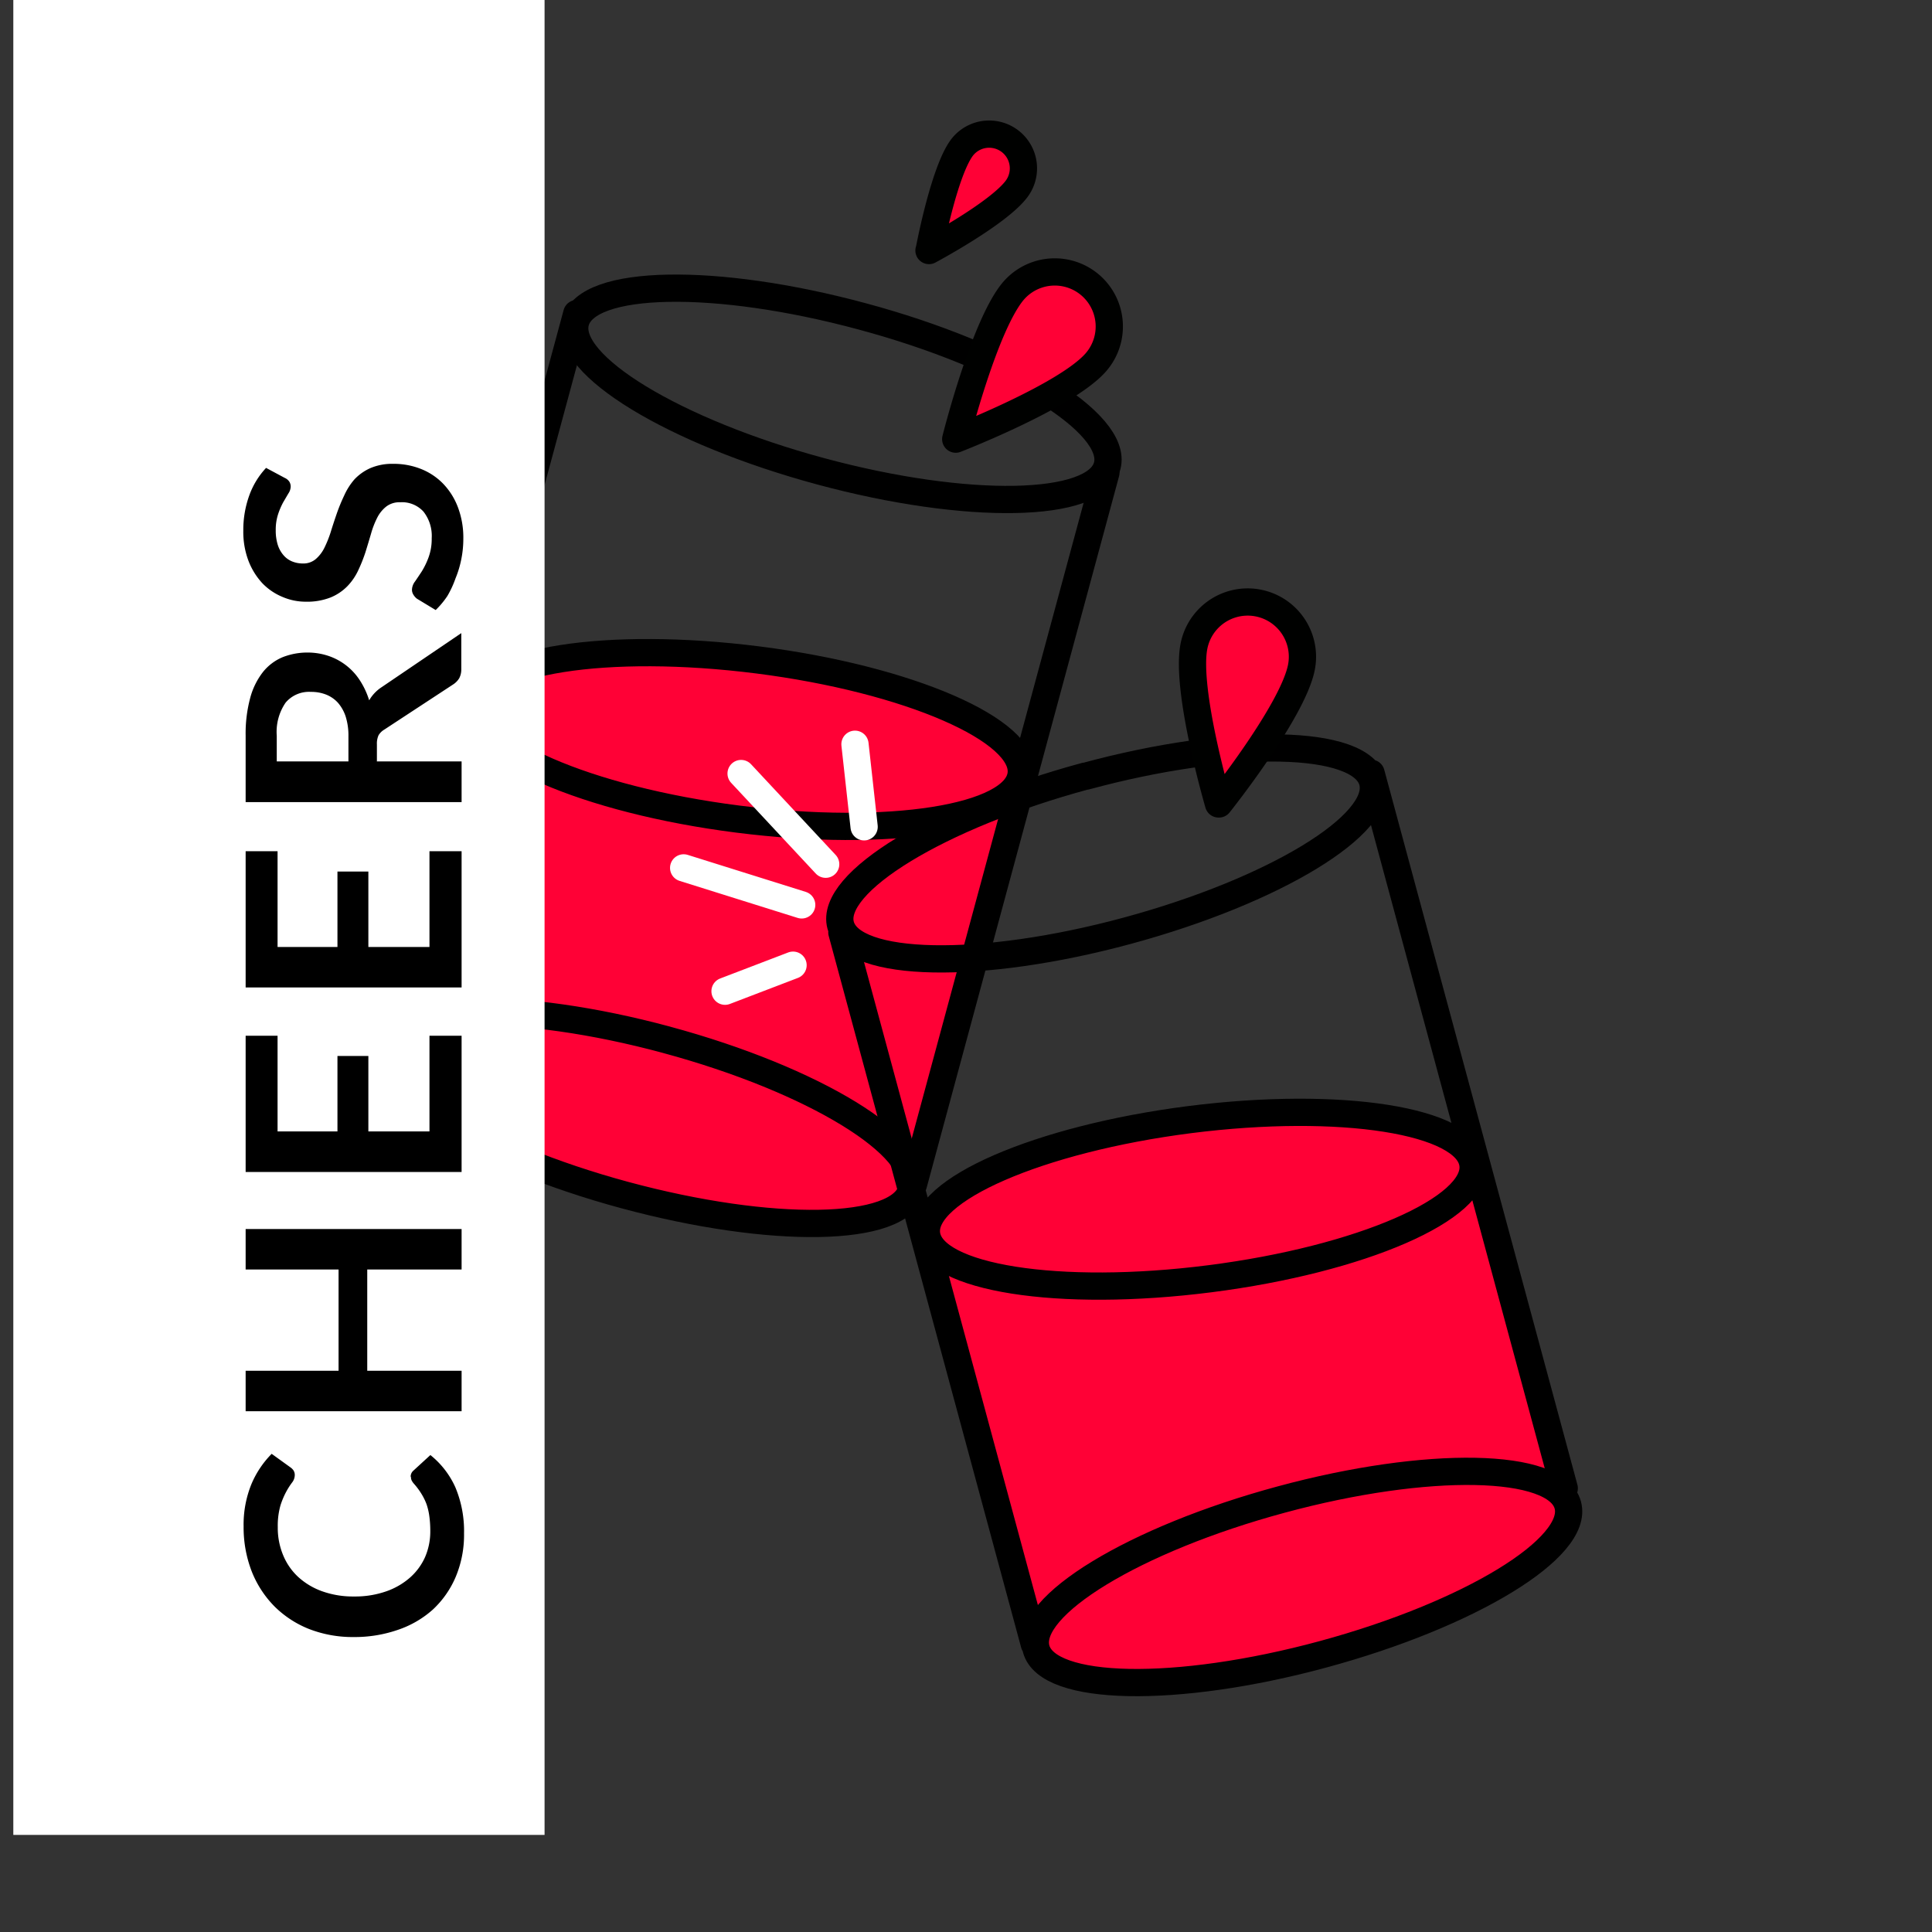 <svg id="Ebene_1" data-name="Ebene 1" xmlns="http://www.w3.org/2000/svg" viewBox="0 0 190.02 190.02"><rect x="0" y="0" width="190.02" height="190.02" fill="#333333" stroke="none"/><defs><style>.cls-1,.cls-4{fill:#ff0136;}.cls-1,.cls-3,.cls-4{fill-rule:evenodd;}.cls-2,.cls-5{fill:none;}.cls-2{stroke:#000;}.cls-2,.cls-4,.cls-5{stroke-linecap:round;stroke-linejoin:round;stroke-width:2.68px;}.cls-3{fill:#fff;}.cls-4{stroke:#000100;}.cls-5{stroke:#fff;}</style></defs><path class="cls-1" d="M48.75,65.46c20.13-5.6,40.39-.24,52.3,8.37L88.49,118.64c-22.77,1.91-40.59-2-50.68-15L48.75,65.46Z"/><path class="cls-2" d="M56.73,30.84l-19,70.32M74.56,64.91C89.39,66.8,101,71.85,100.43,76.17s-13,6.28-27.87,4.39S46.14,73.62,46.69,69.3s13-6.28,27.87-4.39Zm-9,37.36C80,106.17,90.79,112.75,89.66,117s-13.78,4.44-28.21.54S36.23,107,37.37,102.81s13.77-4.44,28.2-.54Zm43.21-55.78-18.93,70"/><polygon class="cls-3" points="53.56 -0.09 1.31 -0.09 1.31 180.47 53.56 180.47 53.56 -0.09 53.56 -0.09"/><path d="M40.39,145.22a.78.78,0,0,1,.25-.56l1.69-1.55a8.54,8.54,0,0,1,2.46,3.18,11.1,11.1,0,0,1,.85,4.53,10.67,10.67,0,0,1-.81,4.25,9.39,9.39,0,0,1-2.25,3.23,9.87,9.87,0,0,1-3.44,2,13,13,0,0,1-4.36.71,11.85,11.85,0,0,1-4.38-.79A10.09,10.09,0,0,1,27,158a10.24,10.24,0,0,1-2.24-3.44,12,12,0,0,1-.8-4.43,10.55,10.55,0,0,1,.76-4.14,9.44,9.44,0,0,1,2-3l1.83,1.32a1.26,1.26,0,0,1,.31.3.84.84,0,0,1,.13.51,1.21,1.21,0,0,1-.26.69,7,7,0,0,0-.57.89,7.64,7.64,0,0,0-.58,1.38,7.3,7.3,0,0,0-.26,2.11,7,7,0,0,0,.52,2.75,6.06,6.06,0,0,0,1.49,2.16,6.93,6.93,0,0,0,2.36,1.41,9,9,0,0,0,3.12.51,9.24,9.24,0,0,0,3.19-.51,7,7,0,0,0,2.35-1.37,5.89,5.89,0,0,0,1.46-2,6.32,6.32,0,0,0,.51-2.53,10.68,10.68,0,0,0-.09-1.46,6.13,6.13,0,0,0-.28-1.21,5.8,5.8,0,0,0-.49-1,7,7,0,0,0-.74-1,1.6,1.6,0,0,1-.22-.31.78.78,0,0,1-.08-.35Z"/><polygon points="45.4 120.88 45.4 124.86 36.12 124.86 36.12 134.82 45.4 134.82 45.4 138.8 24.16 138.8 24.16 134.82 33.3 134.82 33.3 124.86 24.16 124.86 24.16 120.88 45.4 120.88 45.4 120.88"/><polygon points="24.16 101.87 27.3 101.87 27.3 111.28 33.19 111.28 33.19 103.86 36.23 103.86 36.23 111.28 42.24 111.28 42.24 101.87 45.4 101.87 45.4 115.27 24.16 115.27 24.16 101.87 24.16 101.87"/><polygon points="24.16 83.72 27.3 83.72 27.3 93.14 33.19 93.14 33.19 85.72 36.23 85.72 36.23 93.14 42.24 93.14 42.24 83.72 45.4 83.72 45.4 97.12 24.16 97.12 24.16 83.72 24.16 83.72"/><path d="M37.1,74.89h8.3v4H24.16V72.36a13.48,13.48,0,0,1,.45-3.72,7.1,7.1,0,0,1,1.25-2.54,4.89,4.89,0,0,1,1.93-1.46,6.63,6.63,0,0,1,2.48-.46,6.44,6.44,0,0,1,2,.32,5.92,5.92,0,0,1,3.1,2.38,7.79,7.79,0,0,1,.94,2,3.83,3.83,0,0,1,1.22-1.29l7.84-5.32v3.55a1.84,1.84,0,0,1-.2.88,1.9,1.9,0,0,1-.59.61l-6.8,4.46a1.6,1.6,0,0,0-.55.55,2,2,0,0,0-.16.89v1.69Zm-2.83,0V72.42A6.25,6.25,0,0,0,34,70.48a3.92,3.92,0,0,0-.77-1.37,3.14,3.14,0,0,0-1.17-.8,4,4,0,0,0-1.49-.26,3,3,0,0,0-2.48,1.06,5.07,5.07,0,0,0-.87,3.25v2.53Z"/><path d="M28,47a1.06,1.06,0,0,1,.46.38.91.91,0,0,1,.13.5,1.28,1.28,0,0,1-.23.66l-.51.87a7.21,7.21,0,0,0-.5,1.17,4.92,4.92,0,0,0-.23,1.58,4.7,4.7,0,0,0,.2,1.43,2.9,2.9,0,0,0,.55,1,2.19,2.19,0,0,0,.84.62,2.74,2.74,0,0,0,1.08.21,1.87,1.87,0,0,0,1.25-.42,3.5,3.5,0,0,0,.86-1.11,11.14,11.14,0,0,0,.63-1.57c.18-.59.38-1.19.59-1.8a17.46,17.46,0,0,1,.74-1.8,6.34,6.34,0,0,1,1-1.57,4.85,4.85,0,0,1,1.57-1.11,5.44,5.44,0,0,1,2.25-.42,7.22,7.22,0,0,1,2.69.49,6.23,6.23,0,0,1,2.19,1.44,6.77,6.77,0,0,1,1.47,2.32,8.45,8.45,0,0,1,.54,3.13,10.18,10.18,0,0,1-.2,2,9.85,9.85,0,0,1-.57,1.89A9.65,9.65,0,0,1,44,58.62,8.29,8.29,0,0,1,42.85,60L41,58.88a1.41,1.41,0,0,1-.34-.39.89.89,0,0,1-.14-.51,1.4,1.4,0,0,1,.3-.79c.2-.29.42-.62.67-1a7.61,7.61,0,0,0,.66-1.37,5.25,5.25,0,0,0,.31-1.88,3.86,3.86,0,0,0-.81-2.62,2.85,2.85,0,0,0-2.29-.92,2.13,2.13,0,0,0-1.37.42,3.29,3.29,0,0,0-.89,1.1,8.53,8.53,0,0,0-.61,1.58c-.17.58-.35,1.18-.54,1.79a15.14,15.14,0,0,1-.71,1.79,5.67,5.67,0,0,1-1.07,1.57,4.89,4.89,0,0,1-1.65,1.11,6.3,6.3,0,0,1-2.45.42,5.75,5.75,0,0,1-2.26-.46,5.83,5.83,0,0,1-2-1.35,6.84,6.84,0,0,1-1.36-2.18,8.05,8.05,0,0,1-.52-3,10,10,0,0,1,.59-3.47,7.85,7.85,0,0,1,1.65-2.7L28,47Z"/><path class="cls-4" d="M91.37,24.64S98.2,21,100,18.56a3.36,3.36,0,1,0-5.42-4c-1.76,2.42-3.18,10-3.18,10Z"/><path class="cls-2" d="M84.81,31.12C99.24,35,110,41.6,108.9,45.81s-13.77,4.44-28.2.54S55.47,35.87,56.61,31.66s13.77-4.44,28.2-.54Z"/><path class="cls-4" d="M94,43.19s10.85-4.21,13.77-7.54a5.36,5.36,0,1,0-8.06-7.08C96.83,31.89,94,43.19,94,43.19Z"/><path class="cls-1" d="M142.83,110.68c-20.13-5.6-40.39-.25-52.3,8.37l12.56,44.81c22.77,1.9,40.58-2,50.68-15l-10.94-38.21Z"/><path class="cls-2" d="M134.85,76.05l19,70.33M117,110.12c-14.83,1.9-26.42,6.94-25.87,11.26s13,6.29,27.87,4.39,26.42-6.93,25.87-11.25-13-6.29-27.87-4.4Zm9,37.37c-14.43,3.9-25.22,10.48-24.09,14.68s13.78,4.45,28.21.54,25.22-10.48,24.08-14.68-13.77-4.45-28.2-.54ZM82.8,91.7l18.93,70m5-85.36C92.33,80.24,81.54,86.82,82.68,91s13.77,4.45,28.2.54S136.11,81.08,135,76.88s-13.77-4.45-28.2-.54Z"/><path class="cls-5" d="M67.24,85.36,78.85,89m-7.54,8.49L78,94.93M72.89,76.08,81.21,85m2.88-11.8.9,8.12"/><path class="cls-4" d="M119.85,79.07s-3.27-11.17-2.42-15.51A5.37,5.37,0,1,1,128,65.63c-.85,4.34-8.11,13.44-8.11,13.44Z"/></svg>